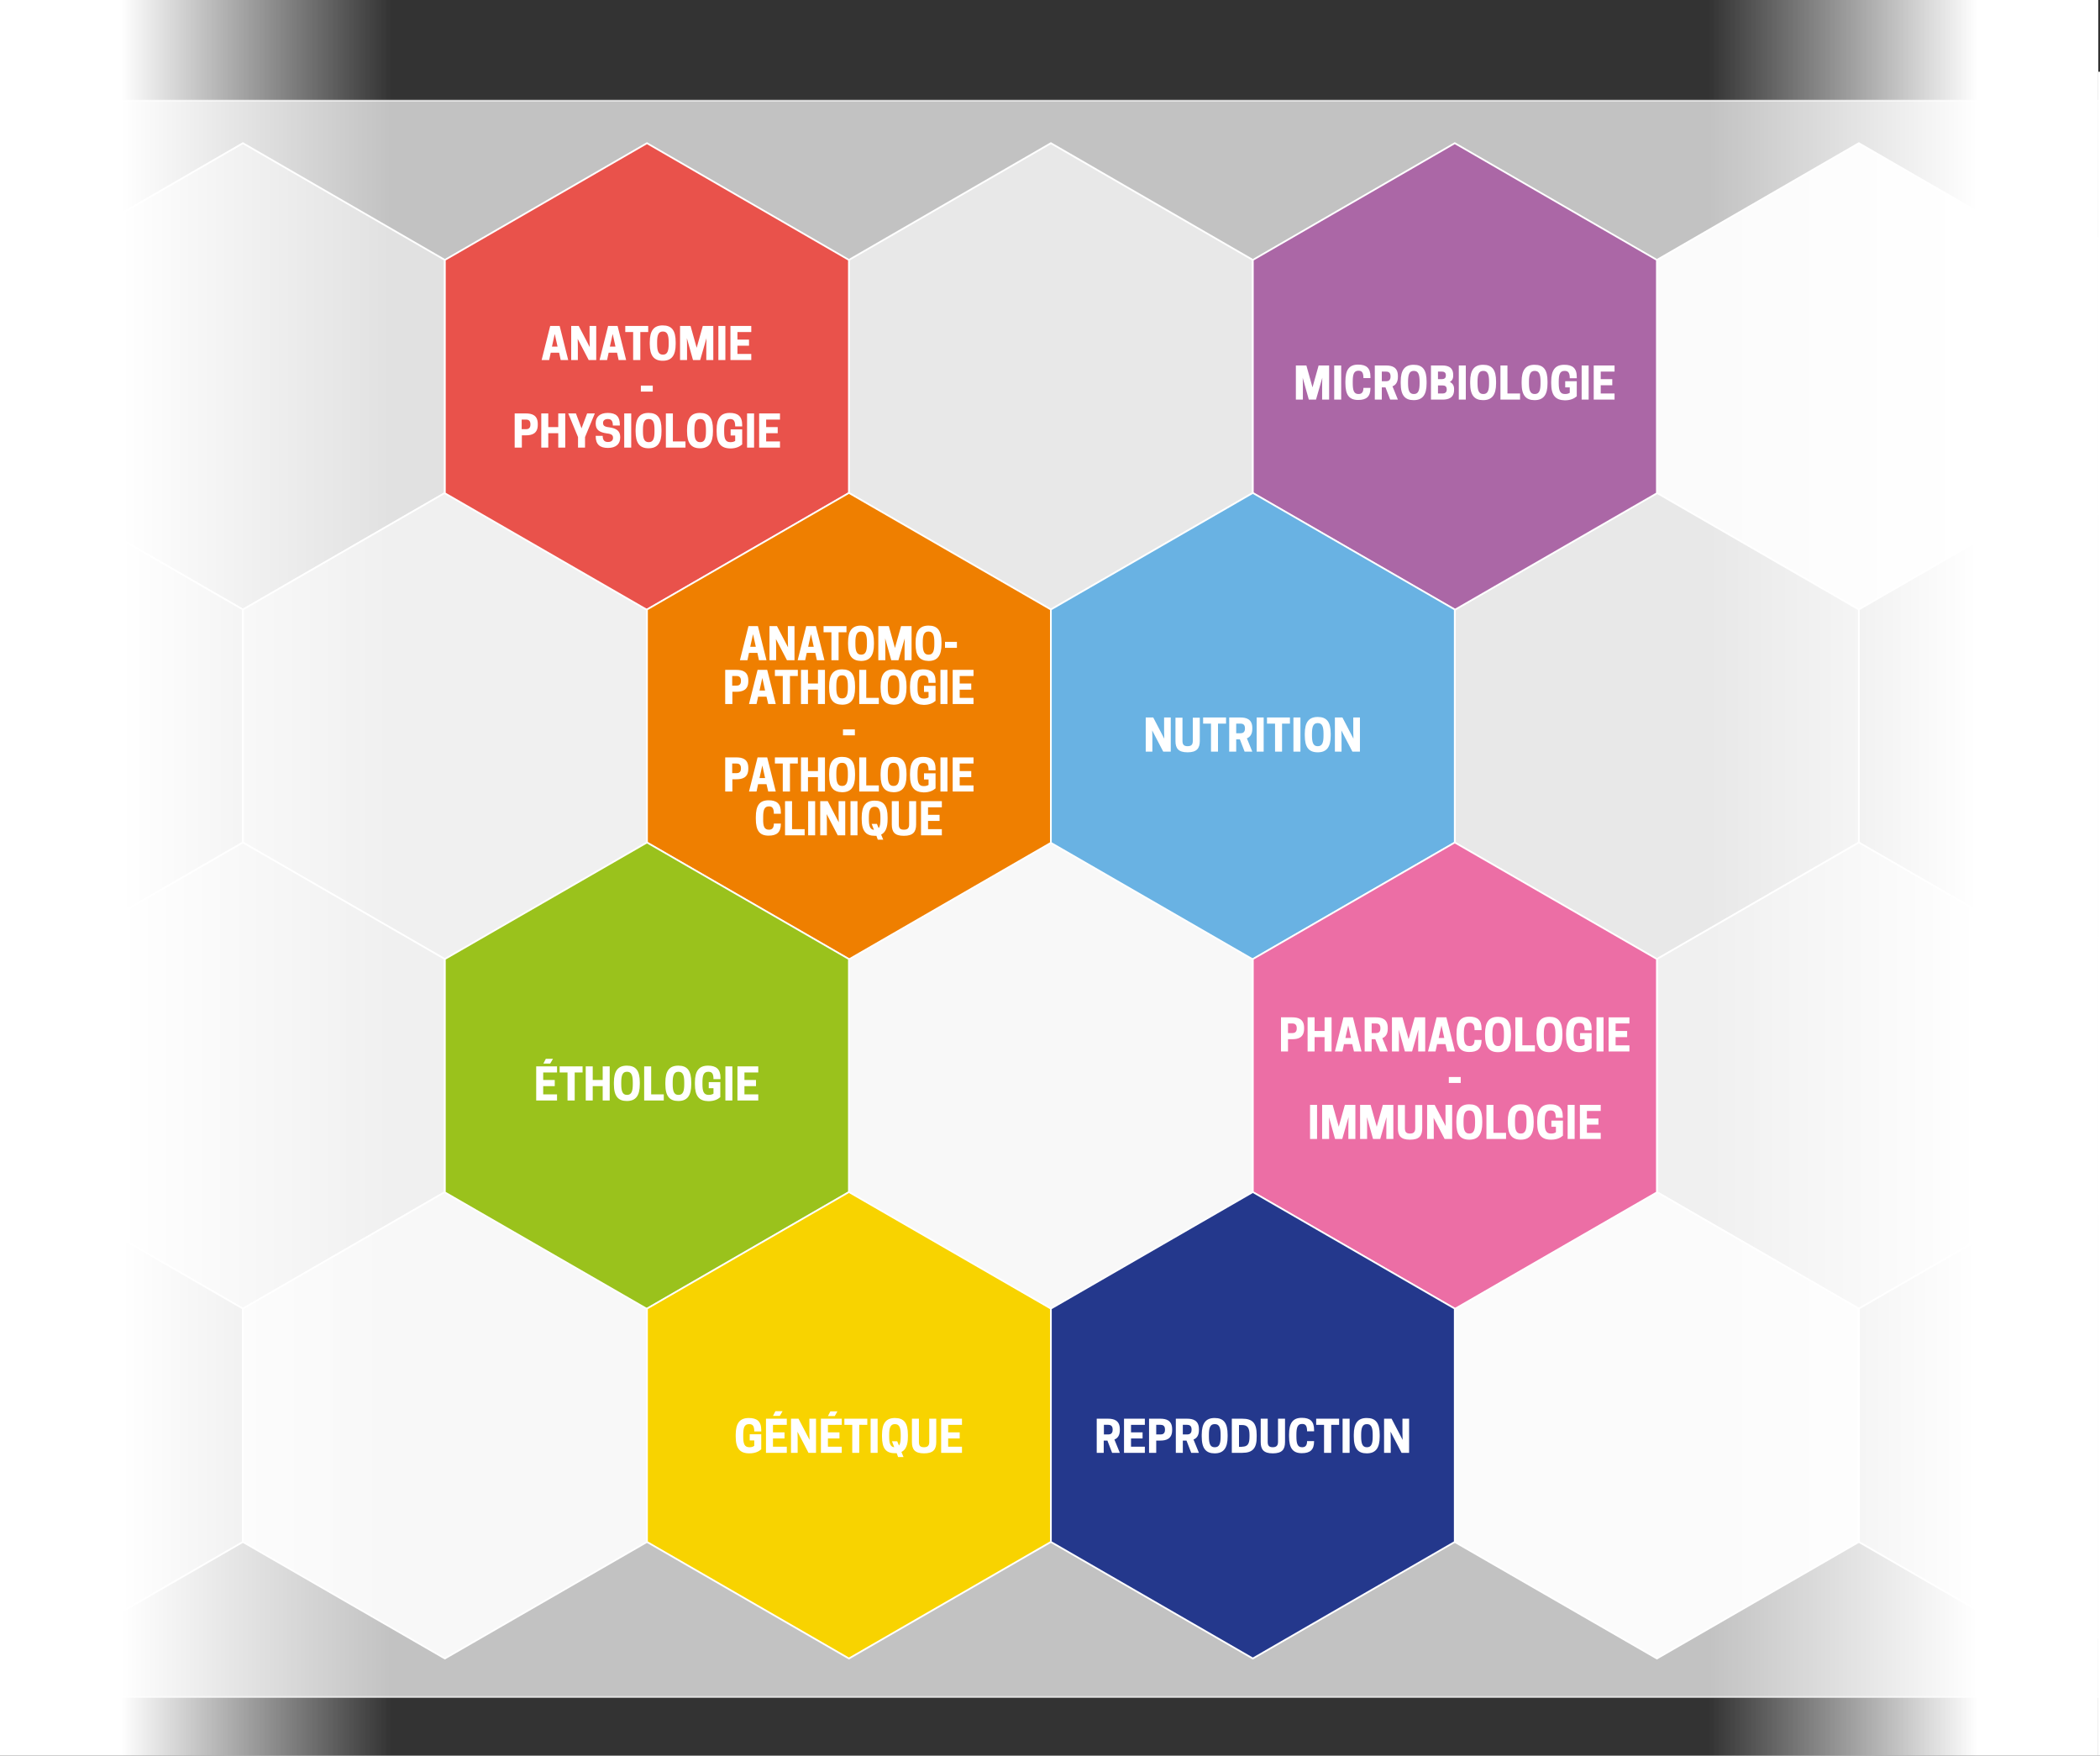 <svg version="1.1" id="sup_fr" xmlns="http://www.w3.org/2000/svg" x="0" y="0" width="1200" height="1003" viewBox="0 0 1200 1003" xml:space="preserve"><rect x="0" y="0" width="1200" height="1003" fill="#333333" stroke="none"/><path fill="#E6E6E6" stroke="#fff" stroke-miterlimit="10" d="M23.4 281.8L-92 348.4l-115.4-66.6V148.5L-92 81.8l115.4 66.7z"/><path fill="#999" stroke="#fff" stroke-miterlimit="10" d="M254.2 281.8l-115.4 66.6-115.4-66.6V148.5l115.4-66.7 115.4 66.7z"/><path fill="#B3B3B3" stroke="#fff" stroke-miterlimit="10" d="M715.9 281.8l-115.4 66.6-115.4-66.6V148.5l115.4-66.7 115.4 66.7z"/><path fill="#F2F2F2" stroke="#fff" stroke-miterlimit="10" d="M1177.6 281.8l-115.4 66.6-115.4-66.6V148.5l115.4-66.7 115.4 66.7z"/><path fill="#ccc" stroke="#fff" stroke-miterlimit="10" d="M1408.4 281.8L1293 348.4l-115.4-66.6V148.5L1293 81.8l115.4 66.7z"/><path fill="#B3B3B3" stroke="#fff" stroke-miterlimit="10" d="M138.8 481.5L23.4 548.1-92 481.5V348.2l115.4-66.6 115.4 66.6z"/><path fill="#ccc" stroke="#fff" stroke-miterlimit="10" d="M369.7 481.5l-115.5 66.6-115.4-66.6V348.2l115.4-66.6 115.5 66.6z"/><path fill="#B3B3B3" stroke="#fff" stroke-miterlimit="10" d="M1062.2 481.5l-115.4 66.6-115.5-66.6V348.2l115.5-66.6 115.4 66.6z"/><path fill="#999" stroke="#fff" stroke-miterlimit="10" d="M1293 481.5l-115.4 66.6-115.4-66.6V348.2l115.4-66.6 115.4 66.6z"/><path fill="#B3B3B3" stroke="#fff" stroke-miterlimit="10" d="M23.4 681.2L-92 747.8l-115.4-66.6V547.9L-92 481.3l115.4 66.6z"/><path fill="#ccc" stroke="#fff" stroke-miterlimit="10" d="M254.2 681.2l-115.4 66.6-115.4-66.6V547.9l115.4-66.6 115.4 66.6z"/><path fill="#E6E6E6" stroke="#fff" stroke-miterlimit="10" d="M715.9 681.2l-115.4 66.6-115.4-66.6V547.9l115.4-66.6 115.4 66.6z"/><path fill="#ccc" stroke="#fff" stroke-miterlimit="10" d="M1177.6 681.2l-115.4 66.6-115.4-66.6V547.9l115.4-66.6 115.4 66.6zM1408.4 681.2L1293 747.8l-115.4-66.6V547.9l115.4-66.6 115.4 66.6z"/><path fill="#999" stroke="#fff" stroke-miterlimit="10" d="M138.8 880.9L23.4 947.5-92 880.9V747.6L23.4 681l115.4 66.6z"/><path fill="#E6E6E6" stroke="#fff" stroke-miterlimit="10" d="M369.7 880.9l-115.5 66.6-115.4-66.6V747.6L254.2 681l115.5 66.6z"/><path fill="#F2F2F2" stroke="#fff" stroke-miterlimit="10" d="M1062.2 880.9l-115.4 66.6-115.5-66.6V747.6L946.8 681l115.4 66.6z"/><path fill="#B3B3B3" stroke="#fff" stroke-miterlimit="10" d="M1293 880.9l-115.4 66.6-115.4-66.6V747.6l115.4-66.6 115.4 66.6z"/><path opacity=".7" fill="#fff" stroke="#fff" stroke-miterlimit="10" d="M-952.5 57.5h3093v912h-3093z"/><path fill="#E9524B" stroke="#fff" stroke-miterlimit="10" d="M485.1 281.8l-115.4 66.6-115.5-66.6V148.5l115.5-66.7 115.4 66.7z"/><path fill="#AB67A6" stroke="#fff" stroke-miterlimit="10" d="M946.8 281.8l-115.5 66.6-115.4-66.6V148.5l115.4-66.7 115.5 66.7z"/><path fill="#EF7F00" stroke="#fff" stroke-miterlimit="10" d="M600.5 481.5l-115.4 66.6-115.4-66.6V348.2l115.4-66.6 115.4 66.6z"/><path fill="#69B2E3" stroke="#fff" stroke-miterlimit="10" d="M831.3 481.5l-115.4 66.6-115.4-66.6V348.2l115.4-66.6 115.4 66.6z"/><path fill="#9AC21C" stroke="#fff" stroke-miterlimit="10" d="M485.1 681.2l-115.4 66.6-115.5-66.6V547.9l115.5-66.6 115.4 66.6z"/><path fill="#EC6EA5" stroke="#fff" stroke-miterlimit="10" d="M946.8 681.2l-115.5 66.6-115.4-66.6V547.9l115.4-66.6 115.5 66.6z"/><path fill="#F8D300" stroke="#fff" stroke-miterlimit="10" d="M600.5 880.9l-115.4 66.6-115.4-66.6V747.6L485.1 681l115.4 66.6z"/><path fill="#24388C" stroke="#fff" stroke-miterlimit="10" d="M831.3 880.9l-115.4 66.6-115.4-66.6V747.6L715.9 681l115.4 66.6z"/><g fill="#fff"><path d="M319.8 186.2l4.9 19.5h-4.3l-.9-4.2h-4.8l-.9 4.2h-4.3l4.9-19.5h5.4zm-4.4 11.8h3.2l-1.6-7.2-1.6 7.2zM340.7 205.7h-4.3l-6.3-12.1.1 3.9v8.2h-3.8v-19.5h4.3l6.3 12.1-.1-3.9v-8.2h3.8v19.5zM352.9 186.2l4.9 19.5h-4.3l-.9-4.2h-4.8l-.9 4.2h-4.3l4.9-19.5h5.4zm-4.4 11.8h3.2l-1.6-7.2-1.6 7.2zM365.8 205.7h-4v-16h-4.5v-3.5h13.1v3.5h-4.5v16zM371.3 196.5v-1c0-6.7 2.4-9.6 7.4-9.6 5.1 0 7.4 2.8 7.4 9.6v1c0 6.7-2.4 9.6-7.4 9.6s-7.4-2.9-7.4-9.6zm7.6 6.1c2.5 0 3.2-2.2 3.2-6.1v-1c0-3.9-.7-6.1-3.2-6.1h-.2c-2.5 0-3.2 2.2-3.2 6.1v1c0 3.9.7 6.1 3.2 6.1h.2zM400.1 205.7H396l-3.5-12.5.1 3.9v8.6h-4v-19.5h6l3.5 12.5 3.5-12.5h6v19.5h-4v-8.6l.1-3.9-3.6 12.5zM414.5 205.7h-4v-19.5h4v19.5zM429.3 186.2v3.5h-7.9v4.3h6.6v3.5h-6.6v4.7h7.9v3.5h-11.9v-19.5h11.9zM366.2 220.3h6.8v3.4h-6.8v-3.4zM298.1 255.7h-4v-19.5h6.4c3.2 0 6.8.8 6.8 6v.5c0 5.2-3.6 6-6.8 6h-2.3v7zm2.5-10.5c1.1 0 2.5-.4 2.5-2.6v-.3c0-2.2-1.4-2.6-2.5-2.6h-2.5v5.5h2.5zM323 236.2v19.5h-4v-8.2h-5.7v8.2h-4v-19.5h4v7.8h5.7v-7.8h4zM334.3 255.7h-4v-6l-5.6-13.5h4.4l3.2 8.5 3.2-8.5h4.4l-5.6 13.5v6zM340.4 242v-.3c0-3.5 2.4-5.8 6.9-5.8 4.8 0 6.9 2.1 6.9 6.7v.5h-4c0-2.5-.8-3.7-2.8-3.7h-.2c-1.6 0-2.6.9-2.6 2.1v.1c0 1.4.6 2.2 3.4 2.5 4.2.6 6.4 2 6.4 5.6v.3c0 3.7-2.5 5.9-7 5.9-4.6 0-7-2-7-6.7v-.2h4c0 2.4 1 3.5 2.9 3.5h.2c1.9 0 2.8-1 2.8-2.3v-.1c0-1.4-.7-2.2-3.5-2.5-4.4-.6-6.4-2.1-6.4-5.6zM360.7 255.7h-4v-19.5h4v19.5zM363.2 246.5v-1c0-6.7 2.4-9.6 7.4-9.6 5.1 0 7.4 2.8 7.4 9.6v1c0 6.7-2.4 9.6-7.4 9.6s-7.4-2.9-7.4-9.6zm7.6 6.1c2.5 0 3.2-2.2 3.2-6.1v-1c0-3.9-.7-6.1-3.2-6.1h-.2c-2.5 0-3.2 2.2-3.2 6.1v1c0 3.9.7 6.1 3.2 6.1h.2zM380.5 255.7v-19.5h4v16h7.2v3.5h-11.2zM392.6 246.5v-1c0-6.7 2.4-9.6 7.4-9.6 5.1 0 7.4 2.8 7.4 9.6v1c0 6.7-2.4 9.6-7.4 9.6s-7.4-2.9-7.4-9.6zm7.6 6.1c2.5 0 3.2-2.2 3.2-6.1v-1c0-3.9-.7-6.1-3.2-6.1h-.2c-2.5 0-3.2 2.2-3.2 6.1v1c0 3.9.7 6.1 3.2 6.1h.2zM409.5 246.5v-1c0-6.7 2.4-9.6 7.5-9.6 4.6 0 7.1 1.9 7.1 6.8v.9h-4c0-2.7-.6-4.2-2.8-4.2h-.2c-2.7 0-3.3 2.2-3.3 6.1v1c0 3.9.6 6.1 3.5 6.1h.2c1.1 0 2-.3 2.6-.7v-3.1h-2.6v-3.5h6.6v8.6c-1.4 1.2-3.4 2.3-6.8 2.3-5.4-.1-7.8-3-7.8-9.7zM430.9 255.7h-4v-19.5h4v19.5zM445.7 236.2v3.5h-7.9v4.3h6.6v3.5h-6.6v4.7h7.9v3.5h-11.9v-19.5h11.9z"/></g><g fill="#fff"><path d="M433.1 357.7l4.9 19.5h-4.3l-.9-4.2H428l-.9 4.2h-4.3l4.9-19.5h5.4zm-4.4 11.8h3.2l-1.6-7.2-1.6 7.2zM454 377.2h-4.3l-6.3-12.1.1 3.9v8.2h-3.8v-19.5h4.3l6.3 12.1-.1-3.9v-8.2h3.8v19.5zM466.2 357.7l4.9 19.5h-4.3l-.9-4.2H461l-.9 4.2h-4.3l4.9-19.5h5.5zm-4.4 11.8h3.2l-1.6-7.2-1.6 7.2zM479.1 377.2h-4v-16h-4.5v-3.5h13.1v3.5h-4.5v16zM484.6 368v-1c0-6.7 2.4-9.6 7.4-9.6 5.1 0 7.4 2.8 7.4 9.6v1c0 6.7-2.4 9.6-7.4 9.6-5-.1-7.4-2.9-7.4-9.6zm7.6 6c2.5 0 3.2-2.2 3.2-6.1v-1c0-3.9-.7-6.1-3.2-6.1h-.2c-2.5 0-3.2 2.2-3.2 6.1v1c0 3.9.7 6.1 3.2 6.1h.2zM513.4 377.2h-4.1l-3.5-12.5.1 3.9v8.6h-4v-19.5h6l3.5 12.5 3.5-12.5h6v19.5h-4v-8.6l.1-3.9-3.6 12.5zM523.2 368v-1c0-6.7 2.4-9.6 7.4-9.6 5.1 0 7.4 2.8 7.4 9.6v1c0 6.7-2.4 9.6-7.4 9.6-5.1-.1-7.4-2.9-7.4-9.6zm7.5 6c2.5 0 3.2-2.2 3.2-6.1v-1c0-3.9-.7-6.1-3.2-6.1h-.2c-2.5 0-3.2 2.2-3.2 6.1v1c0 3.9.7 6.1 3.2 6.1h.2zM540 366.7h6.8v3.4H540v-3.4zM418.4 402.2h-4v-19.5h6.4c3.2 0 6.8.8 6.8 6v.5c0 5.2-3.6 6-6.8 6h-2.3v7zm2.5-10.5c1.1 0 2.5-.4 2.5-2.6v-.3c0-2.2-1.4-2.6-2.5-2.6h-2.5v5.5h2.5zM438.4 382.7l4.9 19.5H439l-1-4.2h-4.8l-.9 4.2H428l4.9-19.5h5.5zm-4.4 11.8h3.2l-1.6-7.2-1.6 7.2zM451.3 402.2h-4v-16h-4.5v-3.5h13.1v3.5h-4.5v16zM471.4 382.7v19.5h-4V394h-5.7v8.2h-4v-19.5h4v7.8h5.7v-7.8h4zM473.8 393v-1c0-6.7 2.4-9.6 7.4-9.6 5.1 0 7.4 2.8 7.4 9.6v1c0 6.7-2.4 9.6-7.4 9.6-5.1-.1-7.4-2.9-7.4-9.6zm7.5 6c2.5 0 3.2-2.2 3.2-6.1v-1c0-3.9-.7-6.1-3.2-6.1h-.2c-2.5 0-3.2 2.2-3.2 6.1v1c0 3.9.7 6.1 3.2 6.1h.2zM491 402.2v-19.5h4v16h7.2v3.5H491zM503.2 393v-1c0-6.7 2.4-9.6 7.4-9.6 5.1 0 7.4 2.8 7.4 9.6v1c0 6.7-2.4 9.6-7.4 9.6-5-.1-7.4-2.9-7.4-9.6zm7.5 6c2.5 0 3.2-2.2 3.2-6.1v-1c0-3.9-.7-6.1-3.2-6.1h-.2c-2.5 0-3.2 2.2-3.2 6.1v1c0 3.9.7 6.1 3.2 6.1h.2zM520 393v-1c0-6.7 2.4-9.6 7.5-9.6 4.6 0 7.1 1.9 7.1 6.8v.9h-4c0-2.7-.6-4.2-2.8-4.2h-.2c-2.7 0-3.3 2.2-3.3 6.1v1c0 3.9.6 6.1 3.5 6.1h.2c1.1 0 2-.3 2.6-.7v-3.1H528v-3.5h6.6v8.6c-1.4 1.2-3.4 2.3-6.8 2.3-5.4-.2-7.8-3-7.8-9.7zM541.4 402.2h-4v-19.5h4v19.5zM556.3 382.7v3.5h-7.9v4.3h6.6v3.5h-6.6v4.7h7.9v3.5h-11.9v-19.5h11.9zM481.7 416.7h6.8v3.4h-6.8v-3.4zM418.4 452.2h-4v-19.5h6.4c3.2 0 6.8.8 6.8 6v.5c0 5.2-3.6 6-6.8 6h-2.3v7zm2.5-10.5c1.1 0 2.5-.4 2.5-2.6v-.3c0-2.2-1.4-2.6-2.5-2.6h-2.5v5.5h2.5zM438.4 432.7l4.9 19.5H439l-1-4.2h-4.8l-.9 4.2H428l4.9-19.5h5.5zm-4.4 11.8h3.2l-1.6-7.2-1.6 7.2zM451.3 452.2h-4v-16h-4.5v-3.5h13.1v3.5h-4.5v16zM471.4 432.7v19.5h-4V444h-5.7v8.2h-4v-19.5h4v7.8h5.7v-7.8h4zM473.8 443v-1c0-6.7 2.4-9.6 7.4-9.6 5.1 0 7.4 2.8 7.4 9.6v1c0 6.7-2.4 9.6-7.4 9.6-5.1-.1-7.4-2.9-7.4-9.6zm7.5 6c2.5 0 3.2-2.2 3.2-6.1v-1c0-3.9-.7-6.1-3.2-6.1h-.2c-2.5 0-3.2 2.2-3.2 6.1v1c0 3.9.7 6.1 3.2 6.1h.2zM491 452.2v-19.5h4v16h7.2v3.5H491zM503.2 443v-1c0-6.7 2.4-9.6 7.4-9.6 5.1 0 7.4 2.8 7.4 9.6v1c0 6.7-2.4 9.6-7.4 9.6-5-.1-7.4-2.9-7.4-9.6zm7.5 6c2.5 0 3.2-2.2 3.2-6.1v-1c0-3.9-.7-6.1-3.2-6.1h-.2c-2.5 0-3.2 2.2-3.2 6.1v1c0 3.9.7 6.1 3.2 6.1h.2zM520 443v-1c0-6.7 2.4-9.6 7.5-9.6 4.6 0 7.1 1.9 7.1 6.8v.9h-4c0-2.7-.6-4.2-2.8-4.2h-.2c-2.7 0-3.3 2.2-3.3 6.1v1c0 3.9.6 6.1 3.5 6.1h.2c1.1 0 2-.3 2.6-.7v-3.1H528v-3.5h6.6v8.6c-1.4 1.2-3.4 2.3-6.8 2.3-5.4-.2-7.8-3-7.8-9.7zM541.4 452.2h-4v-19.5h4v19.5zM556.3 432.7v3.5h-7.9v4.3h6.6v3.5h-6.6v4.7h7.9v3.5h-11.9v-19.5h11.9zM439.3 474h.2c2 0 2.7-1.4 2.7-3.5h4v.2c0 4.8-2.3 6.7-7 6.7-5.1 0-7.3-2.8-7.3-9.6v-1c0-6.7 2.2-9.6 7.3-9.6 4.6 0 7 1.9 7 6.8v.9h-4c0-2.7-.6-4.2-2.7-4.2h-.2c-2.6 0-3.2 2.2-3.2 6.1v1c-.1 4.1.6 6.2 3.2 6.2zM448.6 477.2v-19.5h4v16h7.2v3.5h-11.2zM465.8 477.2h-4v-19.5h4v19.5zM483 477.2h-4.3l-6.3-12.1.1 3.9v8.2h-3.8v-19.5h4.3l6.3 12.1-.1-3.9v-8.2h3.8v19.5zM490 477.2h-4v-19.5h4v19.5zM492.4 468v-1c0-6.7 2.4-9.6 7.4-9.6 5.1 0 7.4 2.8 7.4 9.6v1c0 4.8-1.2 7.6-3.7 8.8l1.2 2.9h-3.1l-.8-2.2h-.9c-5.1 0-7.5-2.8-7.5-9.5zm9.7 5.1c.8-1 1-2.7 1-5.1v-1c0-3.9-.7-6.1-3.2-6.1h-.2c-2.5 0-3.2 2.2-3.2 6.1v1c0 3.7.6 5.9 2.9 6.1l-1.3-3.4h3l1 2.4zM509.6 471v-13.3h4v13.2c0 2.1.6 3.1 2.9 3.1s3-1 3-3.1v-13.2h4V471c0 4.2-1.7 6.5-7 6.5s-6.9-2.2-6.9-6.5zM538.2 457.7v3.5h-7.9v4.3h6.6v3.5h-6.6v4.7h7.9v3.5h-11.9v-19.5h11.9z"/></g><g fill="#fff"><path d="M318.3 609.2v3.5h-7.9v4.3h6.6v3.5h-6.6v4.7h7.9v3.5h-11.9v-19.5h11.9zm-2.3-4.3l-1.6 2.7h-3.9l1.4-2.7h4.1zM328.3 628.7h-4v-16h-4.5v-3.5h13.1v3.5h-4.5v16zM348.4 609.2v19.5h-4v-8.2h-5.7v8.2h-4v-19.5h4v7.8h5.7v-7.8h4zM350.8 619.4v-1c0-6.7 2.4-9.6 7.4-9.6 5.1 0 7.4 2.8 7.4 9.6v1c0 6.7-2.4 9.6-7.4 9.6s-7.4-2.8-7.4-9.6zm7.6 6.1c2.5 0 3.2-2.2 3.2-6.1v-1c0-3.9-.7-6.1-3.2-6.1h-.2c-2.5 0-3.2 2.2-3.2 6.1v1c0 3.9.7 6.1 3.2 6.1h.2zM368.1 628.7v-19.5h4v16h7.2v3.5h-11.2zM380.2 619.4v-1c0-6.7 2.4-9.6 7.4-9.6 5.1 0 7.4 2.8 7.4 9.6v1c0 6.7-2.4 9.6-7.4 9.6s-7.4-2.8-7.4-9.6zm7.6 6.1c2.5 0 3.2-2.2 3.2-6.1v-1c0-3.9-.7-6.1-3.2-6.1h-.2c-2.5 0-3.2 2.2-3.2 6.1v1c0 3.9.7 6.1 3.2 6.1h.2zM397.1 619.4v-1c0-6.7 2.4-9.6 7.5-9.6 4.6 0 7.1 2 7.1 6.8v.9h-4c0-2.7-.6-4.2-2.8-4.2h-.2c-2.7 0-3.3 2.2-3.3 6.1v1c0 3.9.6 6.1 3.5 6.1h.2c1.1 0 2-.3 2.6-.7v-3.1H405v-3.5h6.6v8.6c-1.4 1.2-3.4 2.3-6.8 2.3-5.3-.1-7.7-2.9-7.7-9.7zM418.5 628.7h-4v-19.5h4v19.5zM433.3 609.2v3.5h-7.9v4.3h6.6v3.5h-6.6v4.7h7.9v3.5h-11.9v-19.5h11.9z"/></g><g fill="#fff"><path d="M420.4 820.7v-1c0-6.7 2.4-9.6 7.5-9.6 4.6 0 7.1 1.9 7.1 6.8v.9h-4c0-2.7-.6-4.2-2.8-4.2h-.2c-2.7 0-3.3 2.2-3.3 6.1v1c0 3.9.6 6.1 3.5 6.1h.2c1.1 0 2-.3 2.6-.8v-3.1h-2.6v-3.5h6.6v8.6c-1.4 1.2-3.4 2.3-6.8 2.3-5.4 0-7.8-2.8-7.8-9.6zM449.6 810.5v3.5h-7.9v4.3h6.6v3.5h-6.6v4.7h7.9v3.5h-11.9v-19.5h11.9zm-2.4-4.3l-1.6 2.7h-3.9l1.4-2.7h4.1zM466.3 830H462l-6.3-12.1.1 3.9v8.2H452v-19.5h4.3l6.3 12.1-.1-3.9v-8.2h3.8V830zM481 810.5v3.5h-7.9v4.3h6.6v3.5h-6.6v4.7h7.9v3.5h-11.9v-19.5H481zm-2.4-4.3L477 809h-3.9l1.4-2.7h4.1zM491 830h-4v-16h-4.5v-3.5h13.1v3.5H491v16zM501.5 830h-4v-19.5h4V830zM504 820.7v-1c0-6.7 2.4-9.6 7.4-9.6 5.1 0 7.4 2.8 7.4 9.6v1c0 4.8-1.2 7.6-3.7 8.8l1.2 2.9h-3.1l-.8-2.2h-.9c-5.2.1-7.5-2.7-7.5-9.5zm9.7 5.1c.8-1 1-2.7 1-5.1v-1c0-3.9-.7-6.1-3.2-6.1h-.2c-2.5 0-3.2 2.2-3.2 6.1v1c0 3.7.6 5.9 2.9 6.1l-1.3-3.4h3l1 2.4zM521.1 823.8v-13.3h4v13.2c0 2.1.6 3.1 2.9 3.1s3-1.1 3-3.1v-13.2h4v13.3c0 4.3-1.7 6.5-7 6.5s-6.9-2.3-6.9-6.5zM549.7 810.5v3.5h-7.9v4.3h6.6v3.5h-6.6v4.7h7.9v3.5h-11.9v-19.5h11.9z"/></g><g fill="#fff"><path d="M752 228.3h-4.1l-3.5-12.5.1 3.9v8.6h-4v-19.5h6l3.5 12.5 3.5-12.5h6v19.5h-4v-8.6l.1-3.9-3.6 12.5zM766.4 228.3h-4v-19.5h4v19.5zM776.2 225.1h.2c2 0 2.7-1.4 2.7-3.5h4v.2c0 4.8-2.3 6.7-7 6.7-5.1 0-7.3-2.8-7.3-9.6v-1c0-6.7 2.2-9.6 7.3-9.6 4.6 0 7 1.9 7 6.8v.9h-4c0-2.7-.6-4.2-2.7-4.2h-.2c-2.6 0-3.2 2.2-3.2 6.1v1c0 4 .6 6.2 3.2 6.2zM789.6 228.3h-4v-19.5h6.4c3.2 0 6.8.8 6.8 6v.5c0 3.1-1.3 4.7-3.1 5.4l3.1 7.6h-4.4l-2.7-7h-2.1v7zm2.5-10.5c1.1 0 2.5-.4 2.5-2.6v-.3c0-2.2-1.4-2.6-2.5-2.6h-2.5v5.5h2.5zM800.4 219v-1c0-6.7 2.4-9.6 7.4-9.6 5.1 0 7.4 2.8 7.4 9.6v1c0 6.7-2.4 9.6-7.4 9.6s-7.4-2.8-7.4-9.6zm7.6 6.1c2.5 0 3.2-2.2 3.2-6.1v-1c0-3.9-.7-6.1-3.2-6.1h-.2c-2.5 0-3.2 2.2-3.2 6.1v1c0 3.9.7 6.1 3.2 6.1h.2zM824.1 208.8c3 0 6.3.8 6.3 5.4v.5c0 1.8-.8 2.9-1.9 3.5 1.4.7 2.4 1.9 2.4 4v.5c0 4.7-3.4 5.6-6.6 5.6h-6.6v-19.5h6.4zm-2.4 3.5v4.3h2.3c1 0 2.2-.4 2.2-2v-.3c0-1.6-1.2-2-2.2-2h-2.3zm0 7.8v4.7h2.7c1.1 0 2.3-.5 2.3-2.2v-.2c0-1.8-1.2-2.2-2.3-2.2h-2.7zM837.6 228.3h-4v-19.5h4v19.5zM840.1 219v-1c0-6.7 2.4-9.6 7.4-9.6 5.1 0 7.4 2.8 7.4 9.6v1c0 6.7-2.4 9.6-7.4 9.6s-7.4-2.8-7.4-9.6zm7.6 6.1c2.5 0 3.2-2.2 3.2-6.1v-1c0-3.9-.7-6.1-3.2-6.1h-.2c-2.5 0-3.2 2.2-3.2 6.1v1c0 3.9.7 6.1 3.2 6.1h.2zM857.4 228.3v-19.5h4v16h7.2v3.5h-11.2zM869.5 219v-1c0-6.7 2.4-9.6 7.4-9.6 5.1 0 7.4 2.8 7.4 9.6v1c0 6.7-2.4 9.6-7.4 9.6s-7.4-2.8-7.4-9.6zm7.6 6.1c2.5 0 3.2-2.2 3.2-6.1v-1c0-3.9-.7-6.1-3.2-6.1h-.2c-2.5 0-3.2 2.2-3.2 6.1v1c0 3.9.7 6.1 3.2 6.1h.2zM886.4 219v-1c0-6.7 2.4-9.6 7.5-9.6 4.6 0 7.1 1.9 7.1 6.8v.9h-4c0-2.7-.6-4.2-2.8-4.2h-.2c-2.7 0-3.3 2.2-3.3 6.1v1c0 3.9.7 6.1 3.5 6.1h.2c1.2 0 2-.3 2.6-.7v-3.1h-2.6v-3.5h6.6v8.6c-1.4 1.2-3.4 2.3-6.8 2.3-5.4-.1-7.8-2.9-7.8-9.7zM907.8 228.3h-4v-19.5h4v19.5zM922.6 208.8v3.5h-7.9v4.3h6.6v3.5h-6.6v4.7h7.9v3.5h-11.9v-19.5h11.9z"/></g><g fill="#fff"><path d="M669 429.4h-4.3l-6.3-12.1.1 3.9v8.2h-3.8v-19.5h4.3l6.3 12.1-.1-3.9v-8.2h3.8v19.5zM671.7 423.3V410h4v13.2c0 2.1.7 3.1 2.9 3.1 2.3 0 3-1 3-3.1V410h4v13.3c0 4.2-1.7 6.5-7 6.5s-6.9-2.3-6.9-6.5zM696 429.4h-4v-16h-4.5v-3.5h13.1v3.5H696v16zM706.4 429.4h-4v-19.5h6.4c3.2 0 6.8.8 6.8 6v.5c0 3.1-1.3 4.7-3.1 5.4l3.1 7.6h-4.4l-2.7-7h-2.1v7zm2.5-10.5c1.1 0 2.5-.4 2.5-2.6v-.3c0-2.2-1.4-2.6-2.5-2.6h-2.5v5.5h2.5zM722.1 429.4h-4v-19.5h4v19.5zM732.6 429.4h-4v-16H724v-3.5h13.1v3.5h-4.5v16zM743.1 429.4h-4v-19.5h4v19.5zM745.6 420.2v-1c0-6.7 2.4-9.6 7.4-9.6 5.1 0 7.4 2.8 7.4 9.6v1c0 6.7-2.4 9.6-7.4 9.6-5.1 0-7.4-2.9-7.4-9.6zm7.5 6.1c2.5 0 3.2-2.2 3.2-6.1v-1c0-3.9-.7-6.1-3.2-6.1h-.2c-2.5 0-3.2 2.2-3.2 6.1v1c0 3.9.7 6.1 3.2 6.1h.2zM777.1 429.4h-4.3l-6.3-12.1.1 3.9v8.2h-3.8v-19.5h4.3l6.3 12.1-.1-3.9v-8.2h3.8v19.5z"/></g><g fill="#fff"><path d="M736 600.7h-4v-19.5h6.4c3.2 0 6.8.8 6.8 6v.5c0 5.2-3.6 6-6.8 6H736v7zm2.5-10.5c1.1 0 2.5-.4 2.5-2.6v-.3c0-2.2-1.4-2.6-2.5-2.6H736v5.5h2.5zM760.9 581.2v19.5h-4v-8.2h-5.7v8.2h-4v-19.5h4v7.8h5.7v-7.8h4zM773.1 581.2l4.9 19.5h-4.3l-1-4.2H768l-.9 4.2h-4.3l4.9-19.5h5.4zm-4.3 11.8h3.2l-1.6-7.2-1.6 7.2zM783.8 600.7h-4v-19.5h6.4c3.2 0 6.8.8 6.8 6v.5c0 3.1-1.3 4.7-3.1 5.4l3.1 7.6h-4.4l-2.7-7h-2.1v7zm2.5-10.5c1.1 0 2.5-.4 2.5-2.6v-.3c0-2.2-1.4-2.6-2.5-2.6h-2.5v5.5h2.5zM806.9 600.7h-4.1l-3.5-12.5.1 3.9v8.6h-4v-19.5h6l3.5 12.5 3.5-12.5h6v19.5h-4v-8.6l.1-3.9-3.6 12.5zM826.5 581.2l4.9 19.5H827l-1-4.2h-4.8l-.9 4.2H816l4.9-19.5h5.6zm-4.4 11.8h3.2l-1.6-7.2-1.6 7.2zM839.7 597.6h.2c2 0 2.7-1.4 2.7-3.5h4v.2c0 4.8-2.3 6.7-7 6.7-5.1 0-7.3-2.8-7.3-9.6v-1c0-6.7 2.3-9.6 7.3-9.6 4.6 0 7 1.9 7 6.8v.9h-4c0-2.7-.6-4.2-2.7-4.2h-.2c-2.6 0-3.2 2.2-3.2 6.1v1c0 4 .6 6.2 3.2 6.2zM848.6 591.5v-1c0-6.7 2.4-9.6 7.4-9.6 5.1 0 7.4 2.8 7.4 9.6v1c0 6.7-2.4 9.6-7.4 9.6s-7.4-2.9-7.4-9.6zm7.6 6.1c2.5 0 3.2-2.2 3.2-6.1v-1c0-3.9-.7-6.1-3.2-6.1h-.2c-2.5 0-3.2 2.2-3.2 6.1v1c0 3.9.7 6.1 3.2 6.1h.2zM865.9 600.7v-19.5h4v16h7.2v3.5h-11.2zM878 591.5v-1c0-6.7 2.4-9.6 7.4-9.6 5.1 0 7.4 2.8 7.4 9.6v1c0 6.7-2.4 9.6-7.4 9.6s-7.4-2.9-7.4-9.6zm7.6 6.1c2.5 0 3.2-2.2 3.2-6.1v-1c0-3.9-.7-6.1-3.2-6.1h-.2c-2.5 0-3.2 2.2-3.2 6.1v1c0 3.9.7 6.1 3.2 6.1h.2zM894.9 591.5v-1c0-6.7 2.4-9.6 7.5-9.6 4.6 0 7.1 1.9 7.1 6.8v.9h-4c0-2.7-.6-4.2-2.8-4.2h-.2c-2.7 0-3.3 2.2-3.3 6.1v1c0 3.9.7 6.1 3.5 6.1h.2c1.2 0 2-.3 2.6-.8v-3.1h-2.6v-3.5h6.6v8.6c-1.4 1.2-3.4 2.3-6.8 2.3-5.4 0-7.8-2.9-7.8-9.6zM916.3 600.7h-4v-19.5h4v19.5zM931.1 581.2v3.5h-7.9v4.3h6.6v3.5h-6.6v4.7h7.9v3.5h-11.9v-19.5h11.9zM827.9 615.3h6.8v3.4h-6.8v-3.4zM752.6 650.7h-4v-19.5h4v19.5zM767 650.7h-4.1l-3.5-12.5.1 3.9v8.6h-4v-19.5h6l3.5 12.5 3.5-12.5h6v19.5h-4v-8.6l.1-3.9-3.6 12.5zM788.7 650.7h-4.1l-3.5-12.5.1 3.9v8.6h-4v-19.5h6l3.5 12.5 3.5-12.5h6v19.5h-4v-8.6l.1-3.9-3.6 12.5zM798.8 644.6v-13.3h4v13.2c0 2.1.7 3.1 2.9 3.1 2.3 0 3-1.1 3-3.1v-13.2h4v13.3c0 4.3-1.7 6.5-7 6.5s-6.9-2.3-6.9-6.5zM829.8 650.7h-4.3l-6.3-12.1.1 3.9v8.2h-3.8v-19.5h4.3l6.3 12.1-.1-3.9v-8.2h3.8v19.5zM832.2 641.5v-1c0-6.7 2.4-9.6 7.4-9.6 5.1 0 7.4 2.8 7.4 9.6v1c0 6.7-2.4 9.6-7.4 9.6-5.1 0-7.4-2.9-7.4-9.6zm7.5 6.1c2.5 0 3.2-2.2 3.2-6.1v-1c0-3.9-.7-6.1-3.2-6.1h-.2c-2.5 0-3.2 2.2-3.2 6.1v1c0 3.9.7 6.1 3.2 6.1h.2zM849.4 650.7v-19.5h4v16h7.2v3.5h-11.2zM861.6 641.5v-1c0-6.7 2.4-9.6 7.4-9.6 5.1 0 7.4 2.8 7.4 9.6v1c0 6.7-2.4 9.6-7.4 9.6s-7.4-2.9-7.4-9.6zm7.5 6.1c2.5 0 3.2-2.2 3.2-6.1v-1c0-3.9-.7-6.1-3.2-6.1h-.2c-2.5 0-3.2 2.2-3.2 6.1v1c0 3.9.7 6.1 3.2 6.1h.2zM878.4 641.5v-1c0-6.7 2.4-9.6 7.5-9.6 4.6 0 7.1 1.9 7.1 6.8v.9h-4c0-2.7-.6-4.2-2.8-4.2h-.2c-2.7 0-3.3 2.2-3.3 6.1v1c0 3.9.6 6.1 3.5 6.1h.2c1.2 0 2.1-.3 2.7-.8v-3.1h-2.6v-3.5h6.6v8.6c-1.4 1.2-3.4 2.3-6.8 2.3-5.5 0-7.9-2.9-7.9-9.6zM899.8 650.7h-4v-19.5h4v19.5zM914.7 631.2v3.5h-7.9v4.3h6.6v3.5h-6.6v4.7h7.9v3.5h-11.9v-19.5h11.9z"/></g><g fill="#fff"><path d="M630.7 830h-4v-19.5h6.4c3.2 0 6.8.8 6.8 6v.5c0 3.1-1.3 4.7-3.1 5.4l3.1 7.6h-4.4l-2.7-7h-2.1v7zm2.6-10.5c1.1 0 2.5-.4 2.5-2.6v-.3c0-2.2-1.4-2.6-2.5-2.6h-2.5v5.5h2.5zM654.2 810.5v3.5h-7.9v4.3h6.6v3.5h-6.6v4.7h7.9v3.5h-11.9v-19.5h11.9zM660.6 830h-4v-19.5h6.4c3.2 0 6.8.8 6.8 6v.5c0 5.2-3.6 6-6.8 6h-2.3v7zm2.6-10.5c1.1 0 2.5-.4 2.5-2.6v-.3c0-2.2-1.4-2.6-2.5-2.6h-2.5v5.5h2.5zM675.9 830h-4v-19.5h6.4c3.2 0 6.8.8 6.8 6v.5c0 3.1-1.3 4.7-3.1 5.4l3.1 7.6h-4.4l-2.7-7h-2.1v7zm2.5-10.5c1.1 0 2.5-.4 2.5-2.6v-.3c0-2.2-1.4-2.6-2.5-2.6h-2.5v5.5h2.5zM686.7 820.7v-1c0-6.7 2.4-9.6 7.4-9.6 5.1 0 7.4 2.8 7.4 9.6v1c0 6.7-2.4 9.6-7.4 9.6s-7.4-2.8-7.4-9.6zm7.6 6.1c2.5 0 3.2-2.2 3.2-6.1v-1c0-3.9-.7-6.1-3.2-6.1h-.3c-2.5 0-3.2 2.2-3.2 6.1v1c0 3.9.7 6.1 3.2 6.1h.3zM709.9 830h-6v-19.5h6c5.8 0 8.2 2.5 8.2 9.2v1c.1 6.8-2.4 9.3-8.2 9.3zm-.2-3.5c3.4 0 4.3-1.8 4.3-5.7v-1c0-3.9-1-5.7-4.3-5.7H708v12.5h1.7zM720.4 823.8v-13.3h4v13.2c0 2.1.7 3.1 2.9 3.1s3-1.1 3-3.1v-13.2h4v13.3c0 4.3-1.7 6.5-7 6.5s-6.9-2.3-6.9-6.5zM744 826.8h.2c2 0 2.7-1.4 2.7-3.5h4v.2c0 4.8-2.3 6.7-7 6.7-5.1 0-7.3-2.8-7.3-9.6v-1c0-6.7 2.2-9.6 7.3-9.6 4.6 0 7 1.9 7 6.8v.9h-4c0-2.7-.6-4.2-2.7-4.2h-.2c-2.6 0-3.2 2.2-3.2 6.1v1c0 4 .6 6.2 3.2 6.2zM760.6 830h-4v-16h-4.5v-3.5h13.1v3.5h-4.5v16zM771.2 830h-4v-19.5h4V830zM773.6 820.7v-1c0-6.7 2.4-9.6 7.4-9.6 5.1 0 7.4 2.8 7.4 9.6v1c0 6.7-2.4 9.6-7.4 9.6s-7.4-2.8-7.4-9.6zm7.6 6.1c2.5 0 3.2-2.2 3.2-6.1v-1c0-3.9-.7-6.1-3.2-6.1h-.2c-2.5 0-3.2 2.2-3.2 6.1v1c0 3.9.7 6.1 3.2 6.1h.2zM805.2 830h-4.3l-6.3-12.1.1 3.9v8.2h-3.8v-19.5h4.3l6.3 12.1-.1-3.9v-8.2h3.8V830z"/></g><linearGradient id="SVGID_1_" gradientUnits="userSpaceOnUse" x1="1130.082" y1="501.5" x2="976.387" y2="501.5"><stop offset="0" stop-color="#fff"/><stop offset="1" stop-color="#fff" stop-opacity="0"/></linearGradient><path fill="url(#SVGID_1_)" d="M975 0h224v1003H975z"/><linearGradient id="SVGID_2_" gradientUnits="userSpaceOnUse" x1="1904.775" y1="501.499" x2="1750.394" y2="501.499" gradientTransform="matrix(-1 0 0 1 1974 0)"><stop offset="0" stop-color="#fff"/><stop offset="1" stop-color="#fff" stop-opacity="0"/></linearGradient><path fill="url(#SVGID_2_)" d="M0 0h225v1003H0z"/><path fill="#fff" d="M1199 41h1426v1056H1199zM-1426 41H0v1056h-1426z"/></svg>

                